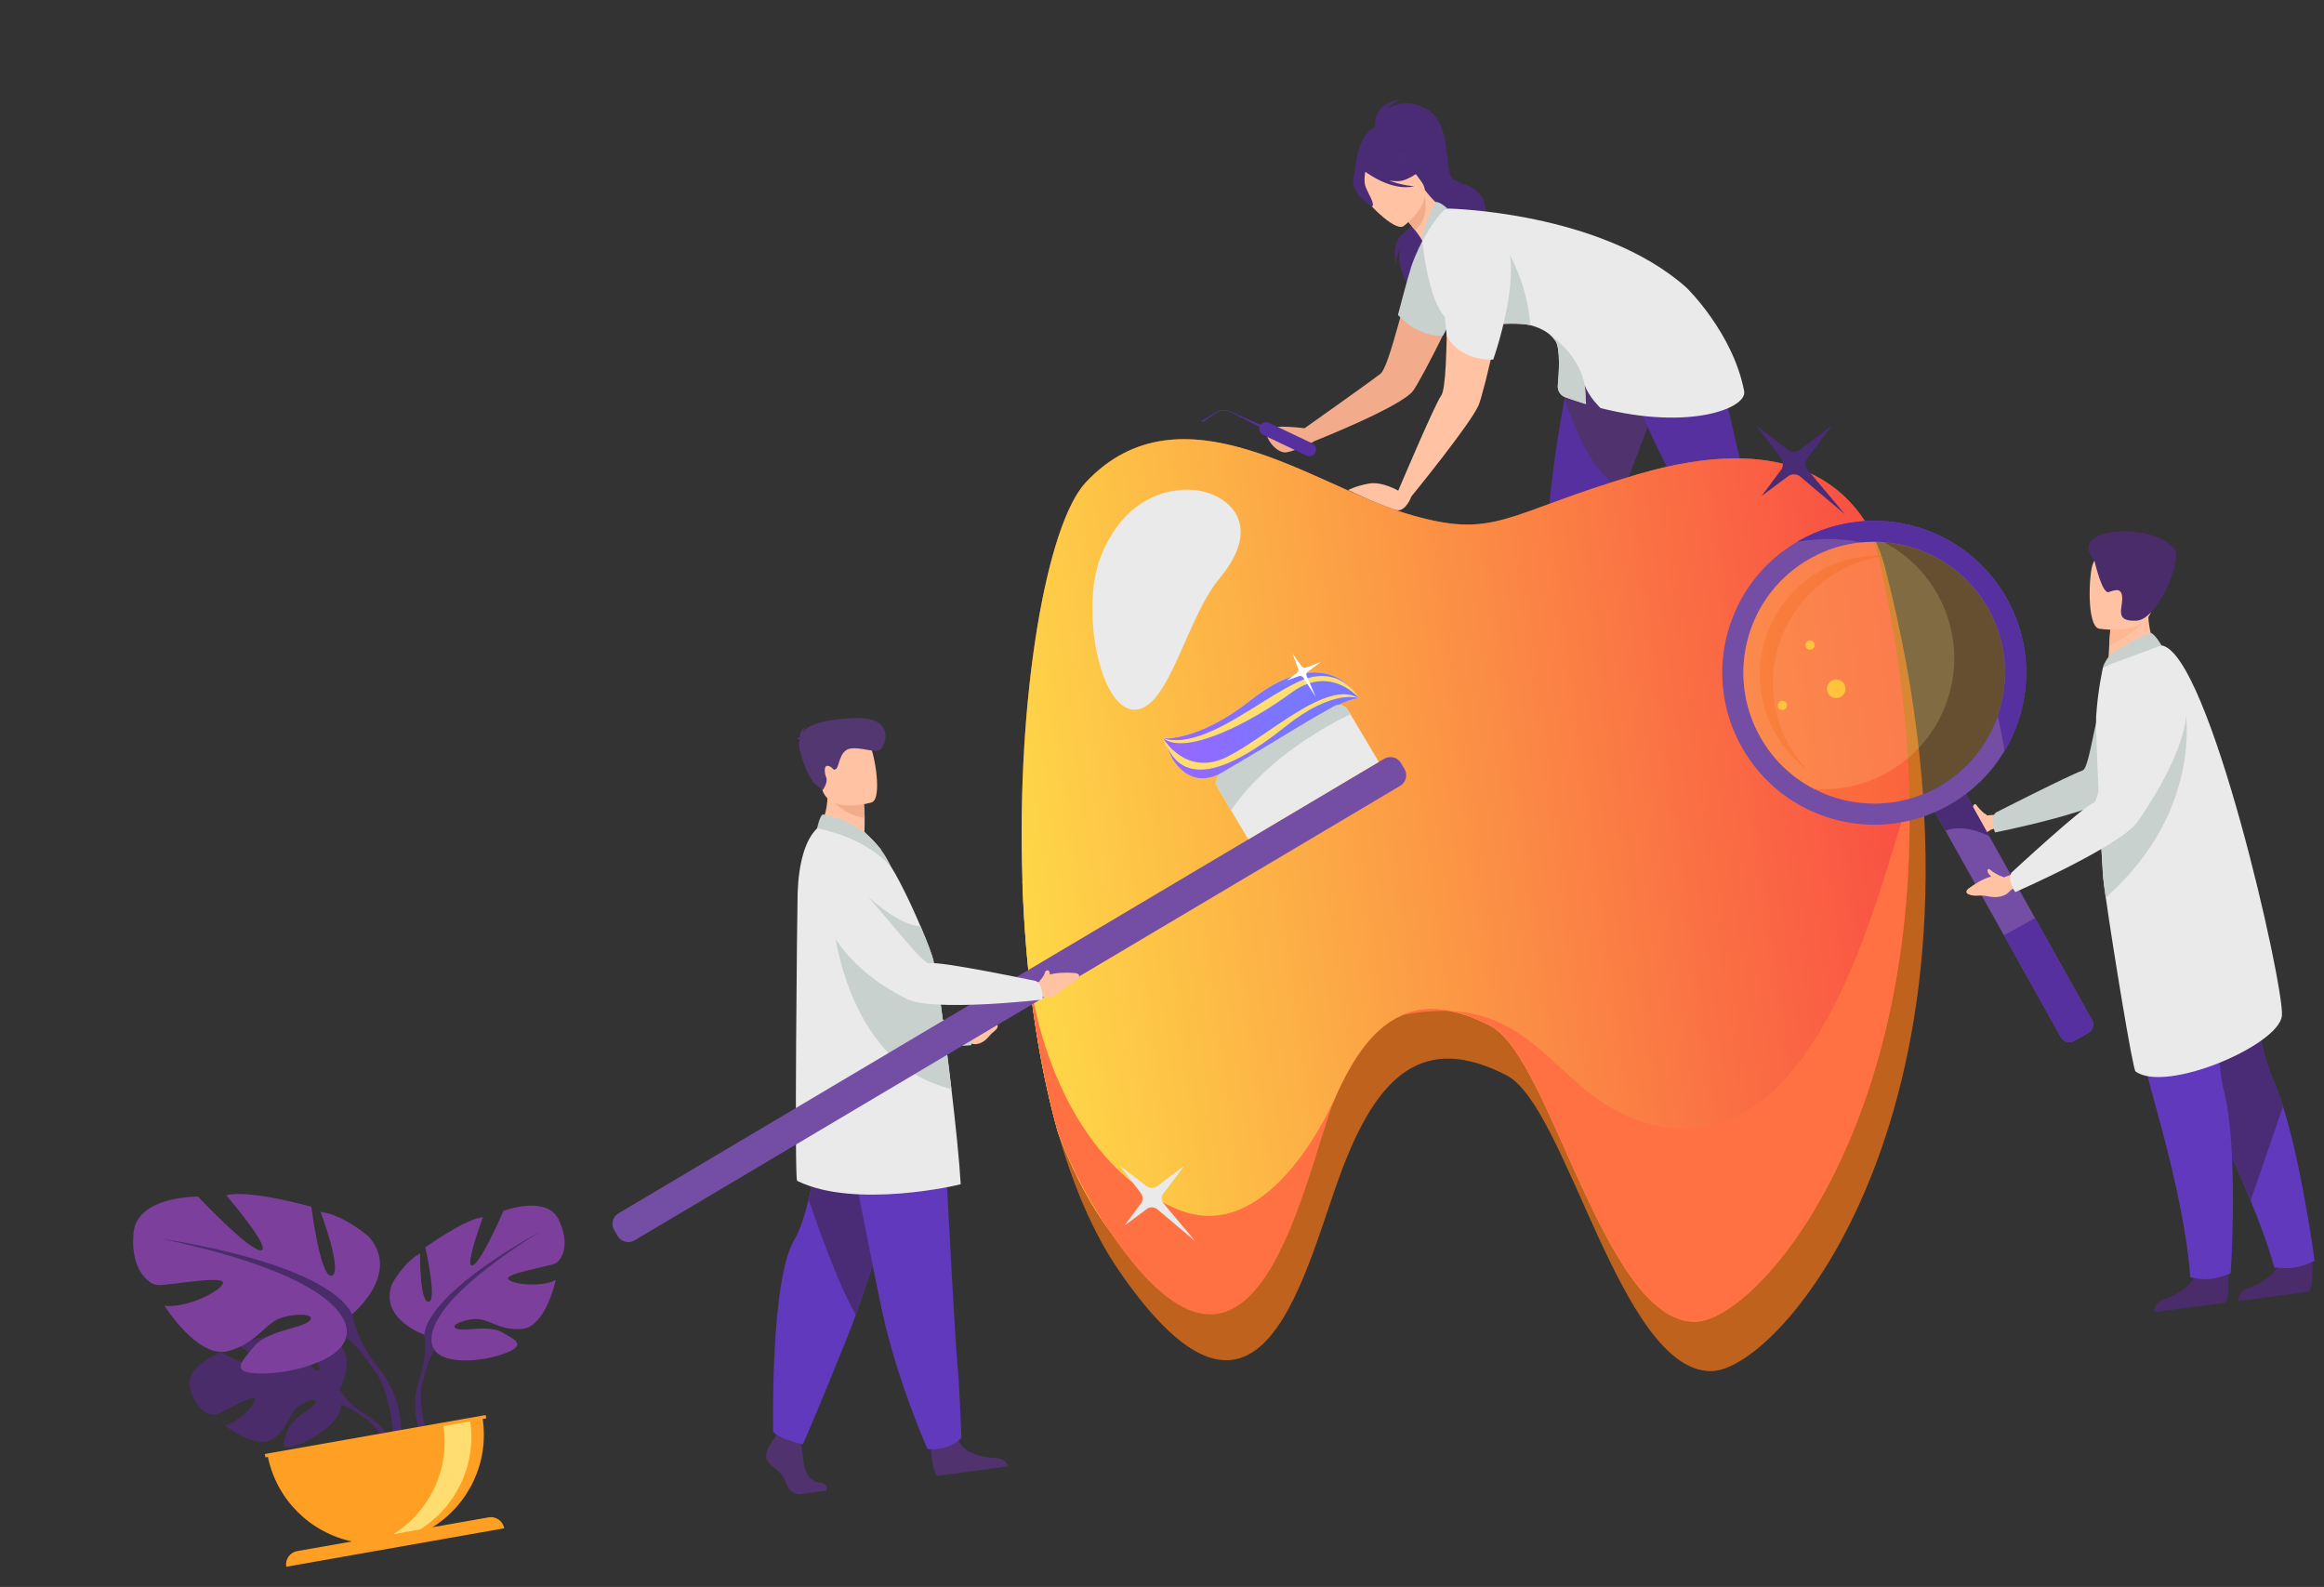 <svg width="662" height="452" viewBox="0 0 662 452" fill="none" xmlns="http://www.w3.org/2000/svg">
<rect x="0" y="0" width="662" height="452" fill="#333333" stroke="none"/>
<path d="M361.178 122.14C362.99 120.858 371.609 121.974 371.609 121.974C371.609 121.974 391.055 108.224 393.27 106.416C395.826 104.342 400.507 82.834 404.445 70.843C406.528 64.517 415.139 63.461 418.518 69.182C419.127 70.203 419.504 71.381 419.528 72.732C419.611 80.186 404.485 108.822 402.494 111.356C398.891 115.964 374.578 125.577 374.578 125.577C374.578 125.577 369.886 128.157 366.636 128.812C363.359 129.502 359.366 123.422 361.178 122.14Z" fill="#F2AC8C"/>
<path d="M397.66 75.435C397.55 72.962 398.904 70.608 399.668 69.498C395.425 76.144 405.013 86.862 405.013 86.862C402.768 80.674 423.285 68.104 423.148 60.248C422.984 52.428 415.772 52.888 413.629 50.749C411.485 48.611 413.549 35.547 406.846 31.341C400.144 27.134 395.011 31.128 395.011 31.128C396.182 29.523 398.716 28.459 398.716 28.459C392.034 29.353 391.506 34.116 391.637 36.272C386.268 38.502 385.841 49.677 385.841 49.677L404.276 54.74C404.629 55.26 404.833 55.61 404.916 55.757C405.386 56.922 403.288 64.069 399.855 66.418C395.983 69.014 397.66 75.435 397.66 75.435ZM400.013 69.011C400.093 68.905 400.147 68.835 400.147 68.835C400.093 68.905 400.035 68.945 400.013 69.011Z" fill="#4A2C76"/>
<path d="M438.74 202.542L442.984 201.314C442.984 201.314 455.975 187.797 455.257 165.94C455.18 163.714 454.944 161.478 454.456 159.244C454.392 159.001 454.386 158.718 454.512 158.481C454.88 157.707 455.816 155.755 457.023 153.011C458.235 150.298 460.262 145.208 462.458 139.497C466.438 129.233 470.997 116.938 472.617 113.036C477.743 100.508 473.483 93.141 473.483 93.141C473.483 93.141 454.613 93.774 448.914 90L447.469 93.091C447.469 93.091 445.835 111.483 446.033 111.551C445.93 112.195 445.797 112.843 445.663 113.49C443.792 123.756 441.785 136.529 441.11 146.792C440.749 152.573 440.789 157.575 441.576 160.872C441.852 162 441.934 163.785 441.914 165.992C441.832 179.042 438.74 202.542 438.74 202.542Z" fill="#56309E"/>
<path d="M430.378 209.235L448.443 206.82C448.443 206.82 448.508 204.008 447.272 202.063C446.106 200.172 444.799 200.283 446.422 196.885C445.435 198.214 441.82 199.201 439.145 199.213C438.906 199.78 437.607 203.481 436.658 204.395C435.59 205.357 430.29 205.751 430.378 209.235Z" fill="#4F326E"/>
<path d="M445.66 113.459C448.4 121.943 454.048 135.929 462.49 139.493C466.471 129.228 471.029 116.934 472.649 113.032C477.775 100.504 473.515 93.137 473.515 93.137C473.515 93.137 454.646 93.77 448.946 89.996L447.502 93.087C447.502 93.087 445.867 111.479 446.065 111.547C445.896 112.168 445.763 112.816 445.66 113.459Z" fill="#4F326E"/>
<path d="M456.308 96.791L455.795 93.427C462.619 93.365 477.919 82.28 477.919 82.28C477.919 82.28 485.597 86.009 488.343 99.248C489.68 105.715 496.339 132.92 497.78 141.105C498.305 144.09 498.617 146.19 498.764 147.052C498.797 147.3 498.954 147.531 499.133 147.696C500.761 149.274 502.22 151 503.532 152.809C516.355 170.528 514.443 197.209 514.443 197.209L511.979 196.908C511.979 196.908 499.687 171.15 492.471 160.272C491.247 158.42 490.179 157.019 489.316 156.221C486.834 153.907 483.989 149.815 481.085 144.818C475.569 135.35 469.719 122.683 465.446 112.861C465.238 112.952 456.308 96.791 456.308 96.791Z" fill="#56309E"/>
<path d="M413.914 79.499C424.587 75.489 415.47 60.991 414.889 61.352C413.332 61.246 409.631 59 405.936 54.203L405.579 54.597L399.626 61.409C399.626 61.409 401.478 63.492 403.111 65.573C404.367 67.2 405.465 68.817 405.424 69.453C404.925 69.96 411.067 80.572 413.914 79.499Z" fill="#FFC2A2"/>
<path d="M405.159 68.637C405.159 68.637 403.151 72.465 402.054 75.793C400.956 79.121 398.213 89.692 398.213 89.692C398.213 89.692 403.485 95.916 410.973 95.64C410.973 95.64 415.084 89.421 413.754 83.709C412.424 77.997 405.159 68.637 405.159 68.637Z" fill="#C8D1CE"/>
<path d="M399.596 61.413C399.596 61.413 401.449 63.496 403.081 65.577C406.94 62.415 406.245 57.217 405.545 54.57L399.596 61.413Z" fill="#F2AC8C"/>
<path d="M399.807 64.408C399.807 64.408 409.257 57.381 404.763 51.557C400.3 45.728 398.494 40.93 392.29 45.161C386.091 49.423 386.632 52.532 387.631 54.824C388.665 57.142 397.262 66.103 399.807 64.408Z" fill="#FFC2A2"/>
<path d="M385.441 51.399C385.533 48.552 386.919 48.083 387.933 48.137C390.876 41.413 397.354 43.003 397.354 43.003C401.183 46.68 406.042 46.755 406.042 46.755C406.042 46.755 405.16 49.109 400.455 51.124C399.024 51.725 397.289 51.705 395.61 51.394C399.235 52.831 402.887 53.067 402.887 53.067C396.532 54.515 389.652 49.45 388.919 48.918C388.73 49.857 388.492 51.842 388.987 53.193C389.673 55.022 391.802 58.234 390.839 58.803C390.812 58.839 385.288 55.672 385.441 51.399Z" fill="#4A2C76"/>
<path d="M500.163 199.905L518.227 197.49C518.227 197.49 518.292 194.678 517.087 192.729C515.921 190.838 514.378 190.131 514.392 187.641C513.405 188.97 511.696 190.552 509.052 190.559C508.813 191.127 507.418 194.117 506.469 195.031C505.375 196.027 500.075 196.421 500.163 199.905Z" fill="#4F326E"/>
<path d="M414.254 91.925C416.681 92.42 419.991 92.45 423.378 92.344C428.181 92.237 433.145 91.92 435.849 92.597C436.368 92.717 437.905 93.141 439.53 93.995C439.53 93.995 439.565 94.022 439.631 94.044C440.172 94.319 440.694 94.69 441.22 95.092C441.995 95.713 442.691 96.439 443.217 97.313C444.455 99.51 444.083 106.142 443.75 109.777C443.631 111.242 444.475 112.61 445.865 113.117C447.783 113.805 449.693 114.432 451.533 115.005C451.63 115.023 451.731 115.073 451.828 115.091C451.747 114.724 451.702 114.384 451.656 114.043C451.33 111.599 451.37 109.546 451.37 109.546C452.13 111.933 454.094 114.379 455.883 116.218C481.402 122.696 497.76 116.226 496.832 111.405C493.623 94.7 480.39 81.918 480.39 81.918C455.943 60.147 412.329 59.395 412.329 59.395C412.329 59.395 410.255 59.421 408.177 62.722C405.191 67.468 405.154 68.606 405.154 68.606C405.154 68.606 407.099 90.457 414.254 91.925Z" fill="#EAEAEA"/>
<path d="M423.413 92.37C428.216 92.264 433.18 91.946 435.884 92.624C434.839 76.796 425.869 65.995 425.869 65.995C425.869 65.995 423.64 86.293 423.413 92.37Z" fill="#C8D1CE"/>
<path d="M374.699 128.837C375.14 127.896 374.731 126.722 373.791 126.281L361.45 120.403C360.509 119.962 359.336 120.371 358.895 121.312C358.454 122.253 358.863 123.426 359.803 123.867L372.144 129.745C373.116 130.182 374.258 129.777 374.699 128.837Z" fill="#56309E"/>
<path d="M360.974 122.734L361.316 121.996L350.502 117.174C349.192 116.561 347.66 116.64 346.435 117.371L342.241 119.916L342.542 120.285L346.517 117.517C347.711 116.791 349.151 116.724 350.425 117.31L360.974 122.734Z" fill="#56309E"/>
<path d="M389.9 137.733C393.71 137.035 398.294 139.76 398.294 139.76C398.294 139.76 408.701 115.156 410.488 112.744C413.32 108.964 411.006 67.635 414.698 64.401C414.698 64.401 426.765 63.985 428.727 71.597C430.72 79.204 422.558 112.359 421.176 115.441C418.654 121.07 402.04 141.401 402.04 141.401C402.04 141.401 400.596 145.437 398.129 145.357C395.663 145.278 384.039 139.587 384.039 139.587C384.039 139.587 386.089 138.431 389.9 137.733Z" fill="#FFC2A2"/>
<path d="M443.754 109.808C443.635 111.273 444.479 112.641 445.869 113.148C447.787 113.836 449.697 114.463 451.537 115.036C451.588 114.714 451.639 114.392 451.66 114.074C451.773 112.799 451.702 111.328 451.374 109.577C449.974 102.173 444.149 97.22 441.228 95.154C442.003 95.775 442.698 96.501 443.225 97.375C444.463 99.572 444.09 106.204 443.754 109.808Z" fill="#C8D1CE"/>
<path d="M412.333 59.426C412.333 59.426 410.163 57.322 408.903 57.554C408.903 57.554 404.75 65.353 405.158 68.637C405.158 68.637 410.37 59.342 412.333 59.426Z" fill="#C8D1CE"/>
<path d="M410.486 79.988C410.486 79.988 406.584 60.226 422.506 62.979C438.402 65.768 425.354 102.41 425.354 102.41C425.354 102.41 416.356 103.172 412.124 95.769L410.486 79.988Z" fill="#EAEAEA"/>
<path d="M301.347 322.487C305.639 337.63 311.396 351.254 318.859 362.099C359.995 421.796 371.604 360.968 382.509 332.55C392.785 305.79 405.758 294.26 429.118 306.255C446.328 315.104 461.491 390.368 487.301 390.54C508.194 390.676 575.118 309.791 537.014 161.845C536.284 158.981 535.209 155.881 533.657 152.75C526.348 137.884 508.516 122.725 466.466 135.087C427.988 146.373 426.273 154.036 400.382 146.19C374.495 138.375 336.283 108.555 309.279 137.362C292.643 155.177 282.095 254.32 301.347 322.487Z" fill="#BE621E"/>
<path d="M301.346 322.487C304.916 331.994 309.186 340.62 314.266 348.004C355.402 407.702 367.011 346.874 377.916 318.455C388.192 291.695 401.165 280.165 424.525 292.16C441.735 301.009 456.898 376.274 482.707 376.445C503.097 376.585 567.134 299.772 535.141 158.914C534.678 156.866 534.184 154.821 533.691 152.777C526.382 137.912 508.55 122.752 466.5 135.114C428.022 146.4 426.308 154.063 400.416 146.217C374.525 138.371 336.318 108.582 309.313 137.389C297.99 149.486 289.501 199.03 291.247 250.955C292.043 275.51 295.173 300.572 301.346 322.487Z" fill="url(#paint0_linear)"/>
<path d="M313.556 158.523C307.707 173.415 313.221 201.938 323.071 202.133C332.924 202.359 337.913 176.085 347.358 164.775C361.014 148.461 348.632 139.691 338.779 139.465C328.902 139.306 318.966 144.823 313.556 158.523Z" fill="#EAEAEA"/>
<path d="M299.899 317.074C300.364 318.902 300.824 320.699 301.347 322.487C304.916 331.994 309.187 340.62 314.267 348.004C345.277 392.961 359.496 369.548 369.279 343.106C372.499 334.455 375.232 325.459 377.916 318.455C383.709 303.381 390.338 293.14 399.196 289.216C403.893 287.139 409.205 286.838 415.347 288.505C418.222 289.286 421.283 290.515 424.53 292.191C435.483 297.813 445.599 330.382 458.176 353.331C465.346 366.451 473.325 376.44 482.712 376.476C499.51 376.593 545.994 324.393 543.857 227.166C543.624 216.237 542.782 204.759 541.204 192.718C539.998 183.462 538.367 173.853 536.222 163.935C535.875 162.28 535.493 160.599 535.115 158.949C532.382 163.472 529.253 168.331 525.704 173.341C502.927 205.741 462.93 245.703 399.321 257.419C389.179 259.279 378.439 260.432 367.08 260.722C344.362 261.303 319.133 258.408 291.213 250.928C291.497 259.646 292.068 268.389 292.978 277.086C294.448 290.905 296.697 304.431 299.899 317.074Z" fill="url(#paint1_linear)"/>
<path d="M399.222 289.181C403.919 287.104 409.231 286.804 415.374 288.471C418.249 289.252 421.31 290.48 424.556 292.156C435.51 297.779 445.626 330.348 458.203 353.296C465.372 366.417 473.351 376.405 482.739 376.441C499.536 376.558 546.02 324.359 543.884 227.132C535.998 249.162 519.412 329.995 472.516 320.705C441.402 314.534 439.984 281.086 399.222 289.181Z" fill="#FF7042"/>
<path d="M299.898 317.074C300.363 318.902 300.824 320.698 301.346 322.487C304.916 331.994 309.39 340.498 314.266 348.004C356.842 413.525 370.335 339.468 380.118 313.026C379.848 313.598 362.37 354.549 336.416 344.822C314.769 336.692 297.987 311.723 292.982 277.117C294.448 290.905 296.697 304.431 299.898 317.074Z" fill="#FF7042"/>
<path d="M525.688 195.832C525.494 194.378 524.161 193.359 522.707 193.553C521.254 193.748 520.235 195.081 520.43 196.535C520.624 197.989 521.957 199.008 523.411 198.814C524.865 198.619 525.883 197.286 525.688 195.832Z" fill="#FFC22A"/>
<path d="M516.9 183.558C516.805 182.846 516.139 182.337 515.427 182.432C514.716 182.527 514.207 183.193 514.302 183.905C514.397 184.617 515.063 185.126 515.775 185.031C516.486 184.936 516.995 184.269 516.9 183.558Z" fill="#FFC22A"/>
<path d="M509.027 200.737C508.932 200.025 508.266 199.516 507.554 199.611C506.843 199.706 506.333 200.373 506.429 201.084C506.524 201.796 507.19 202.305 507.902 202.21C508.613 202.115 509.122 201.449 509.027 200.737Z" fill="#FFC22A"/>
<path d="M96.677 395.675C96.677 395.675 102.581 385.663 94.629 381.36C94.629 381.36 88.979 379.154 84.848 380.168C84.848 380.168 92.495 389.027 90.763 390.347C89.031 391.666 82.957 379.867 82.957 379.867C82.957 379.867 71.139 380.778 67.709 383.253C67.709 383.253 79.073 389.65 77.064 390.48C75.061 391.34 62.926 385.238 62.926 385.238C62.926 385.238 52.433 388.99 54.182 395.497C55.932 402.004 60.008 403.378 61.605 402.906C63.201 402.434 72.145 397.085 72.598 398.4C73.052 399.714 68.044 405.099 64.056 406.024C64.056 406.024 73.163 413.104 77.806 409.781C82.449 406.458 82.201 402.539 85.112 400.536C88.023 398.533 90.728 398.056 89.666 399.765C88.636 401.468 83.138 403.896 81.919 407.407C80.669 410.925 79.42 413.364 84.535 411.638C89.649 409.912 97.485 404.568 97.078 400.106C96.677 395.675 96.677 395.675 96.677 395.675Z" fill="#4A2C6A"/>
<path d="M59.526 394.713C59.526 394.713 88.707 388.395 96.677 395.675C96.677 395.675 98.88 399.725 103.964 402.854L104.971 404.61C104.971 404.61 98.92 400.13 97.053 400.142C97.083 400.137 98.073 389.216 59.526 394.713Z" fill="#4A2C6A"/>
<path d="M103.964 402.854C103.964 402.854 111.088 406.416 112.988 414.672L111.867 414.965C111.867 414.965 108.321 406.714 104.098 403.972C99.88 401.26 103.964 402.854 103.964 402.854Z" fill="#4A2C6A"/>
<path d="M120.81 380.135C120.81 380.135 107.776 375.586 111.72 365.603C111.72 365.603 115.169 359.288 119.653 357.039C119.653 357.039 119.502 370.919 122.076 370.782C124.651 370.645 121.15 355.286 121.15 355.286C121.15 355.286 132.571 347.09 137.57 346.684C137.57 346.684 132.14 361.178 134.606 360.426C137.072 359.674 143.427 344.859 143.427 344.859C143.427 344.859 155.826 340.232 159.193 347.468C162.592 354.699 159.939 359.066 158.12 359.894C156.296 360.691 144.098 362.683 144.718 364.222C145.302 365.736 153.989 366.835 158.313 364.583C158.313 364.583 155.443 377.959 148.696 378.515C141.944 379.04 139.164 375.314 134.986 375.702C130.813 376.121 128.027 377.753 130.251 378.502C132.505 379.246 139.321 377.283 143.139 379.526C146.957 381.77 149.934 383.02 144.015 385.395C138.06 387.745 126.855 388.896 123.807 384.552C120.81 380.135 120.81 380.135 120.81 380.135Z" fill="#7C409C"/>
<path d="M153.769 350.865C153.769 350.865 122.474 367.479 120.813 380.166C120.813 380.166 121.916 385.519 119.681 392.253L120.098 394.621C120.098 394.621 122.151 385.953 123.861 384.511C123.861 384.511 114.58 375.369 153.769 350.865Z" fill="#4A2C6A"/>
<path d="M119.682 392.253C119.682 392.253 115.921 400.936 120.51 409.891L121.767 409.289C121.767 409.289 118.638 399.094 120.416 393.36C122.168 387.662 119.682 392.253 119.682 392.253Z" fill="#4A2C6A"/>
<path d="M100.324 374.301C100.324 374.301 114.392 362.786 105.015 352.203C105.015 352.203 97.891 345.946 91.321 345.171C91.321 345.171 97.763 362.294 94.52 363.31C91.276 364.325 88.686 343.702 88.686 343.702C88.686 343.702 70.814 338.674 64.473 340.458C64.473 340.458 77.729 355.968 74.334 356.123C70.939 356.277 56.391 340.805 56.391 340.805C56.391 340.805 38.965 340.645 38.027 351.144C37.085 361.613 42.332 365.855 44.961 366.025C47.559 366.201 63.569 363.188 63.533 365.318C63.471 367.485 53.239 372.713 46.853 371.905C46.853 371.905 56.428 387.208 65.036 384.802C73.648 382.428 75.399 376.54 80.732 375.156C86.065 373.772 90.29 374.548 87.841 376.47C85.391 378.392 76.064 379.054 72.325 383.549C68.617 388.038 65.458 390.973 73.895 391.197C82.302 391.426 96.716 387.807 98.535 381.051C100.324 374.301 100.324 374.301 100.324 374.301Z" fill="#7C409C"/>
<path d="M46.289 352.889C46.289 352.889 92.553 359.345 100.324 374.3C100.324 374.3 101.356 381.409 107.187 388.782L107.74 391.917C107.74 391.917 101.285 382.087 98.51 381.087C98.51 381.087 105.886 365.585 46.289 352.889Z" fill="#4A2C6A"/>
<path d="M107.187 388.781C107.187 388.781 115.754 397.827 114.082 410.992L112.28 410.834C112.28 410.834 111.547 396.793 106.793 390.499C102.044 384.236 107.187 388.781 107.187 388.781Z" fill="#4A2C6A"/>
<path d="M76.311 414.958L75.604 415.083L75.436 414.13L138.348 403.037L138.516 403.99L137.502 404.169C139.328 416.685 133.387 428.638 123.195 434.999L139.177 432.181C141.267 431.813 143.255 433.206 143.624 435.296L81.542 446.243C81.173 444.153 82.565 442.164 84.655 441.795L100.268 439.042C88.546 436.544 78.875 427.345 76.311 414.958Z" fill="#FF9F23"/>
<path d="M112.039 436.966L119.661 435.622C129.821 429.266 135.763 417.313 133.942 404.828L126.35 406.166C128.146 418.688 122.23 430.605 112.039 436.966Z" fill="#FFDD71"/>
<path d="M220.511 409.767C220.511 409.767 217.388 413.492 218.405 415.687C219.392 417.885 222.816 419.002 223.626 421.76C224.435 424.518 226.37 425.803 227.917 425.596C229.463 425.389 235.34 424.604 235.34 424.604C235.34 424.604 236.22 422.47 233.389 422.25C230.526 422.035 229.063 418.86 228.808 415.776C228.584 412.688 227.605 408.661 227.605 408.661L221.545 408.086L220.511 409.767Z" fill="#4F326E"/>
<path d="M220.238 407.726C221.144 409.557 228.666 411.418 228.666 411.418C228.666 411.418 231.744 404.77 241.269 381.103C242.099 379.07 242.935 376.848 243.782 374.467C252.887 349.313 263.469 308.118 263.469 308.118L232.087 303.715C232.087 303.715 232.286 316.035 232.831 322.23C233.177 325.995 232.114 334.295 230.327 341.652C229.19 346.339 227.783 350.653 226.26 353.156C219.325 364.635 220.238 407.726 220.238 407.726Z" fill="#6139BC"/>
<path d="M230.362 341.678C233.54 351.08 239.195 366.765 243.782 374.467C252.888 349.313 263.469 308.118 263.469 308.118L232.088 303.715C232.088 303.715 232.287 316.035 232.831 322.23C233.212 326.022 232.149 334.321 230.362 341.678Z" fill="#4A2C76"/>
<path d="M273.262 292.825L275.628 292.382C275.628 292.382 277.814 287.303 282.946 290.365C282.946 290.365 284.998 291.822 283.875 293.075C282.751 294.328 283.005 293.632 281.484 295.442C279.931 297.256 277.754 297.925 276.178 296.97L274.264 296.785L273.262 292.825Z" fill="#FFC2A2"/>
<path d="M241.513 244.218C241.513 244.218 225.043 264.688 236.978 292.258C240.71 300.861 276.591 297.702 276.591 297.702C276.591 297.702 278.236 295.403 274.865 292.326C274.865 292.326 251.993 285.4 249.306 284.373C246.917 283.464 251.117 260.95 249.056 254.013C246.995 247.076 241.513 244.218 241.513 244.218Z" fill="#C8D1CE"/>
<path d="M265.154 412.334C265.154 412.334 265.489 419.785 267.17 420.348L287.087 417.654C287.087 417.654 286.781 415.364 283.524 415.264C280.268 415.164 274.39 414.06 272.873 410.011C271.351 405.931 265.154 412.334 265.154 412.334Z" fill="#4F326E"/>
<path d="M268.06 305.96C268.06 305.96 268.738 319.035 269.573 334.703C270.724 356.03 272.145 382.202 272.617 387.147C273.415 395.702 273.847 409.534 273.847 409.534C273.847 409.534 271.003 413.221 264.232 412.741C264.232 412.741 255.784 394.059 251.327 373.678C251.251 373.342 251.174 373.006 251.098 372.67C246.746 351.897 238.403 308.099 238.403 308.099L268.06 305.96Z" fill="#6139BC"/>
<path d="M231.063 239.064C231.063 239.064 243.922 245.282 251.005 241.973C251.005 241.973 248.545 239.12 246.235 236.91C246.284 235.391 246.326 234.063 246.274 232.967C246.249 230.419 246.054 228.965 246.054 228.965L240.584 225.728L235.385 222.643C237.225 233.106 231.063 239.064 231.063 239.064Z" fill="#FFC2A2"/>
<path d="M227.064 336.324C243.454 344.463 273.441 337.493 273.664 337.275C273.294 330.741 272.181 320.055 271.015 310.164C269.563 297.886 268.09 286.87 268.057 286.622C268.057 286.622 268.007 286.251 267.894 285.636C267.567 283.664 266.831 279.101 266.252 275.714C266.134 275.068 266.025 274.484 265.955 273.958C265.95 273.927 265.946 273.896 265.942 273.865C265.647 272.362 264.173 268.401 262.205 263.814C259.357 257.108 255.478 249.059 252.85 245.411C251.498 243.544 247.101 238.211 247.101 238.211C244.6 239.049 242.676 238.551 239.776 237.584C236.616 236.558 233.254 235.432 232.782 235.905C229.292 239.238 227.515 245.963 227.206 254.257C227.066 259.094 226.255 335.928 227.064 336.324Z" fill="#EAEAEA"/>
<path d="M235.897 226.701C235.897 226.701 239.935 232.177 246.31 232.994C246.284 230.446 246.09 228.992 246.09 228.992L240.619 225.755L235.897 226.701Z" fill="#F2AC8C"/>
<path d="M248.327 228.535C248.327 228.535 236.377 232.18 234.197 224.818C232.047 217.452 229.055 212.97 236.604 210.323C244.153 207.676 246.457 210.077 247.801 212.354C249.113 214.635 251.387 227.402 248.327 228.535Z" fill="#FFC2A2"/>
<path d="M227.788 210.557C227.648 210.45 227.388 210.39 226.827 210.433C226.827 210.433 227.254 210.093 227.837 209.983C227.853 209.162 228.069 207.716 229.416 207.19C229.416 207.19 228.727 207.691 228.746 208.539C230.109 206.719 233.319 205.061 242.822 204.547C255.296 203.887 252.299 212.319 250.819 213.494C249.334 214.637 244.97 212.606 242.033 213.251C239.097 213.895 239.084 218.275 238.173 218.995C237.231 219.72 237.492 218.614 236.049 218.177C234.605 217.74 234.783 220.015 235.353 221.451C235.953 222.883 234.323 225.053 234.323 225.053C234.323 225.053 234.323 225.053 232.163 223.263C230.003 221.473 227.051 213.049 227.669 211.077C227.679 210.918 227.72 210.755 227.788 210.557Z" fill="#533771"/>
<path d="M271.016 310.164C269.563 297.886 268.091 286.87 268.058 286.622C268.058 286.622 268.008 286.251 267.894 285.636C254.156 272.607 236.945 259.506 236.945 259.506C236.945 259.506 239.357 302.743 271.016 310.164Z" fill="#C8D1CE"/>
<path d="M180.751 353.287L398.859 223.811C400.492 222.837 401.054 220.683 400.08 219.05L399.063 217.328C398.089 215.694 395.936 215.131 394.303 216.106L176.164 345.586C174.531 346.56 173.969 348.714 174.943 350.347L175.96 352.07C176.969 353.73 179.087 354.266 180.751 353.287Z" fill="#744DA5"/>
<path d="M346.817 224.312L355.592 239.076L392.754 217.006L383.979 202.242C383.127 200.812 381.303 200.363 379.87 201.185L347.869 220.172C346.444 221.055 346 222.91 346.817 224.312Z" fill="#EAEAEA"/>
<path d="M334.137 216.37C336.663 220.19 341.018 223.797 347.873 220.203C360.001 213.888 380.305 199.016 387.156 198.919C387.156 198.919 387.151 198.888 387.116 198.862C387.038 198.746 386.869 198.422 386.555 197.96C384.285 194.642 375.178 184.458 356.127 199.509C341.316 211.19 331.375 210.314 331.375 210.314C331.375 210.314 331.375 210.314 331.379 210.345C331.379 210.345 331.383 210.376 331.388 210.407C331.555 210.951 332.395 213.705 334.137 216.37Z" fill="#FFDD71"/>
<path d="M332.17 212.255C331.716 211.213 331.435 210.527 331.384 210.376C331.384 210.376 331.388 210.407 331.392 210.438C331.487 210.677 331.706 211.372 332.17 212.255Z" fill="#D5DCD9"/>
<path d="M387.155 198.92C387.155 198.92 379.065 189.041 367.86 197.31C356.655 205.58 338.092 215.338 331.379 210.345C331.379 210.345 337.795 221.362 349.49 215.578C361.154 209.798 378.106 193.169 387.155 198.92Z" fill="#C4C4C4"/>
<path d="M387.155 198.92C387.155 198.92 379.065 189.041 367.86 197.31C356.655 205.58 338.092 215.338 331.379 210.345C331.379 210.345 337.795 221.362 349.49 215.578C361.154 209.798 378.106 193.169 387.155 198.92Z" fill="url(#paint2_linear)"/>
<path d="M334.137 216.37C336.663 220.19 341.018 223.797 347.873 220.203C360.001 213.889 380.305 199.017 387.156 198.92C387.156 198.92 380.037 195.84 366.101 206.994C340.388 227.566 334.568 217.005 332.174 212.286C332.628 213.328 333.295 214.782 334.137 216.37Z" fill="#C4C4C4"/>
<path d="M334.137 216.37C336.663 220.19 341.018 223.797 347.873 220.203C360.001 213.889 380.305 199.017 387.156 198.92C387.156 198.92 380.037 195.84 366.101 206.994C340.388 227.566 334.568 217.005 332.174 212.286C332.628 213.328 333.295 214.782 334.137 216.37Z" fill="url(#paint3_linear)"/>
<path d="M331.379 210.344C343.043 213.509 358.374 199.365 370.1 194.049C381.352 188.954 386.704 198.129 387.12 198.892C387.042 198.776 386.873 198.453 386.559 197.991C384.289 194.672 375.182 184.488 356.131 199.539C341.289 211.224 331.379 210.344 331.379 210.344Z" fill="#C4C4C4"/>
<path d="M331.379 210.344C343.043 213.509 358.374 199.365 370.1 194.049C381.352 188.954 386.704 198.129 387.12 198.892C387.042 198.776 386.873 198.453 386.559 197.991C384.289 194.672 375.182 184.488 356.131 199.539C341.289 211.224 331.379 210.344 331.379 210.344Z" fill="url(#paint4_linear)"/>
<path d="M346.817 224.312L350.678 230.82C361.068 215.509 379.081 206.109 384.67 203.409L383.979 202.242C383.127 200.812 381.303 200.363 379.871 201.185L347.869 220.172C346.444 221.055 346 222.91 346.817 224.312Z" fill="#C8D1CE"/>
<path d="M247.437 255.552C247.624 255.779 254.317 277.341 263.939 276.306C264.871 276.213 265.663 276.013 266.284 275.709C266.166 275.064 266.056 274.48 265.986 273.954C265.982 273.923 265.978 273.892 265.974 273.861C265.678 272.357 264.204 268.397 262.237 263.809C258.174 263.565 253.116 260.588 247.437 255.552Z" fill="#C8D1CE"/>
<path d="M232.756 235.94C232.756 235.94 233.458 232.476 234.336 231.981C234.336 231.981 247.601 233.231 253.804 246.89C253.808 246.921 247.626 238.834 232.756 235.94Z" fill="#C8D1CE"/>
<path d="M296.085 279.599C296.085 279.599 296.186 279.177 296.751 278.692C297.149 278.134 297.561 277.449 297.635 277.062C297.783 276.286 298.672 276.104 298.957 276.822C299.052 277.061 299.054 277.313 299.025 277.569C300.512 277.149 302.712 276.887 306.051 277.133C306.051 277.133 308.615 277.231 306.665 279.13C305.355 280.407 304.394 280.284 302.52 282.046C300.647 283.809 298.102 284.558 296.392 283.779L294.243 283.72L293.357 280.153L296.085 279.599Z" fill="#FFC2A2"/>
<path d="M231.414 247.332C231.414 247.332 230.134 270.495 258.301 284.525C265.889 288.298 296.958 284.711 296.958 284.711C296.958 284.711 297.373 280.75 295.086 279.418C295.086 279.418 267.354 273.582 264.817 274.394C262.582 275.102 247.428 254.073 242.069 250.254C236.705 246.404 231.414 247.332 231.414 247.332Z" fill="#EAEAEA"/>
<path d="M566.043 232.263C566.043 232.263 565.808 231.917 565.135 231.597C564.609 231.195 563.175 229.655 563.002 229.3C562.624 228.594 561.969 229.343 561.913 230.107C561.915 230.358 562.506 231.004 562.631 231.239C561.095 231.287 558.884 231.709 555.81 232.97C555.81 232.97 553.375 233.831 555.84 235.076C557.461 235.899 558.348 235.465 560.668 236.573C562.989 237.68 565.628 237.642 567.03 236.352L569.045 235.642L568.808 231.988L566.043 232.263Z" fill="#FFC2A2"/>
<path d="M617.014 185.134C617.014 185.134 627.586 203.216 605.048 225.159C598.975 231.073 568.294 237.096 568.294 237.096C568.294 237.096 566.703 233.435 568.455 231.469C568.455 231.469 589.237 220.879 593.262 219.428C595.485 218.626 597.034 199.836 600.961 194.587C604.852 189.311 617.014 185.134 617.014 185.134Z" fill="#C8D1CE"/>
<path d="M658.596 358.379C658.596 358.379 659.247 367.489 657.505 367.879C657.261 367.943 648.631 369.097 648.631 369.097L637.65 370.565C637.65 370.565 637.317 367.838 640.459 366.851C643.602 365.864 648.713 362.881 650.091 358.35C651.529 353.56 658.596 358.379 658.596 358.379Z" fill="#4A2C6A"/>
<path d="M659.326 359.131C659.326 359.131 656.135 360.692 653.505 361.043C650.598 361.432 647.83 360.983 647.83 360.983C647.83 360.983 646.396 354.97 641.101 341.977C638.333 335.166 634.523 326.447 629.305 315.68C614.904 285.92 609.374 268.108 608.864 266.413C608.852 266.32 608.817 266.293 608.817 266.293L608.848 266.289L638.461 248.282C638.461 248.282 640.302 291.722 647.483 307.517C648.469 309.716 649.448 312.326 650.332 315.168C655.847 332.636 659.326 359.131 659.326 359.131Z" fill="#6139BC"/>
<path d="M650.327 315.138L641.101 341.978C638.333 335.167 634.522 326.448 629.304 315.68C614.904 285.92 609.374 268.109 608.864 266.413C608.856 266.351 608.851 266.32 608.843 266.258L638.457 248.252C638.457 248.252 640.297 291.691 647.478 307.487C648.469 309.717 649.443 312.295 650.327 315.138Z" fill="#4A2C76"/>
<path d="M634.716 361.572C634.716 361.572 635.368 370.681 633.625 371.072C633.382 371.136 624.752 372.29 624.752 372.29L613.7 373.704C613.7 373.704 613.406 371.035 616.58 370.044C619.722 369.057 624.834 366.074 626.211 361.543C627.649 356.753 634.716 361.572 634.716 361.572Z" fill="#4A2C6A"/>
<path d="M601.505 254.231C601.505 254.231 604.822 282.103 614.18 315.592C623.573 349.108 623.869 363.809 623.869 363.809C623.869 363.809 627.324 364.449 628.666 364.364C632.106 364.188 635.426 362.642 635.426 362.642C635.426 362.642 637.757 327.558 633.493 310.742C629.23 293.926 635.088 250.843 635.088 250.843L601.505 254.231Z" fill="#6139BC"/>
<path d="M615.108 186.176L609.522 191.017L600.425 190.564C600.453 189.836 600.644 186.787 600.81 184.024C600.82 183.866 600.83 183.707 600.841 183.548C600.998 181.196 601.14 179.193 601.14 179.193L608.942 174.433L611.853 172.658C611.861 172.72 611.945 175.229 611.963 175.604C612.232 182.088 615.108 186.176 615.108 186.176Z" fill="#FFC2A2"/>
<path d="M599.841 255.682C601.926 270.332 607.508 304.547 608.314 305.163C616.939 311.506 649.31 297.635 650.016 289.257C650.722 280.879 629.304 185.915 615.738 183.824C612.908 183.383 599.06 190.022 599.06 190.022C599.06 190.022 597.597 196.265 597.094 204.048C596.914 206.939 597.797 227.199 598.532 240.707C598.729 244.303 598.927 247.426 599.061 249.613C599.115 250.487 599.405 252.653 599.841 255.682Z" fill="#EAEAEA"/>
<path d="M611.321 175.753C609.909 179.091 603.491 182.658 600.804 183.993C600.815 183.834 600.825 183.675 600.835 183.517C600.993 181.165 601.134 179.162 601.134 179.162L608.936 174.402C610.722 174.1 611.893 174.385 611.321 175.753Z" fill="#FFB792"/>
<path d="M597.909 179.058C597.909 179.058 611.8 181.453 613.157 172.767C614.515 164.082 617.208 158.556 608.389 156.649C599.574 154.772 597.336 157.812 596.163 160.582C595.026 163.38 594.333 178.213 597.909 179.058Z" fill="#FFC2A2"/>
<path d="M596.612 159.703C596.612 159.703 598.777 169.304 600.703 168.637C602.656 167.935 604.439 167.381 604.523 170.362C604.607 173.343 602.274 177.088 608.562 176.783C614.819 176.482 621.588 159.293 619.486 156.519C613.397 148.42 588.074 150.01 596.612 159.703Z" fill="#4A2C6A"/>
<path d="M602.091 185.838C602.268 185.751 611.424 180.054 612.619 180.273C613.813 180.491 615.703 183.797 615.703 183.797L599.026 189.996C599.026 189.996 600.019 187.06 602.091 185.838Z" fill="#C8D1CE"/>
<path d="M550.058 229.267L587.088 295.466C587.827 296.753 589.464 297.227 590.755 296.519L594.885 294.203C596.172 293.464 596.645 291.826 595.937 290.535L558.907 224.336C558.168 223.049 556.531 222.575 555.24 223.283L551.11 225.599C549.788 226.311 549.315 227.949 550.058 229.267Z" fill="#744DA5"/>
<path d="M550.058 229.267L554.155 236.593C559.78 234.392 566.679 238.194 566.679 238.194L558.903 224.305C558.164 223.018 556.527 222.544 555.236 223.252L551.106 225.568C549.789 226.311 549.315 227.949 550.058 229.267Z" fill="#4A2C76"/>
<path d="M570.832 266.426L587.088 295.466C587.827 296.753 589.465 297.227 590.756 296.519L594.885 294.203C596.172 293.464 596.646 291.826 595.938 290.535L579.682 261.495L570.832 266.426Z" fill="#56309E"/>
<path d="M496.116 212.731C507.784 233.596 534.16 241.062 555.017 229.391C561.844 225.581 567.229 220.168 570.988 213.902C578.712 201.027 579.495 184.512 571.637 170.476C559.968 149.611 533.596 142.176 512.739 153.846C512.477 154.007 512.184 154.173 511.923 154.333C491.686 166.173 484.577 192.131 496.116 212.731ZM515.672 159.061C520.329 156.454 525.295 154.971 530.3 154.491C532.416 154.302 534.49 154.277 536.59 154.437C548.64 155.314 560.06 162.071 566.393 173.413C571.815 183.114 572.444 194.179 569.051 203.893C566.161 212.185 560.34 219.514 552.081 224.146C540.747 230.512 527.49 230.269 516.735 224.714C510.479 221.488 505.047 216.419 501.363 209.824C491.306 191.83 497.715 169.115 515.672 159.061Z" fill="#744DA5"/>
<path d="M511.918 154.302C518.818 153.159 524.886 153.324 530.3 154.49C532.415 154.302 534.49 154.276 536.589 154.437C548.64 155.314 560.059 162.071 566.393 173.413C571.815 183.113 572.444 194.179 569.051 203.892C569.948 207.772 570.566 211.217 570.988 213.901C578.712 201.026 579.495 184.512 571.636 170.476C559.968 149.61 533.596 142.175 512.739 153.846C512.473 153.976 512.18 154.141 511.918 154.302Z" fill="#56309E"/>
<g opacity="0.5">
<path opacity="0.5" d="M501.36 209.793C505.048 216.418 510.476 221.456 516.732 224.683C527.487 230.237 540.708 230.454 552.077 224.115C570.034 214.06 576.443 191.345 566.39 173.382C560.056 162.04 548.637 155.283 536.586 154.406C529.56 153.896 522.291 155.341 515.703 159.056C497.716 169.114 491.307 191.83 501.36 209.793Z" fill="#FFA32C"/>
<path opacity="0.5" d="M501.359 209.793C505.047 216.418 510.475 221.456 516.731 224.683C523.758 225.192 531.023 223.717 537.614 220.032C555.571 209.978 561.98 187.263 551.927 169.3C548.239 162.675 542.811 157.636 536.555 154.41C529.528 153.9 522.259 155.345 515.672 159.06C497.715 169.114 491.307 191.83 501.359 209.793Z" fill="#FFDD71"/>
<path opacity="0.5" d="M523.871 162.688C506.207 172.577 499.816 194.723 509.547 212.162C511.033 214.798 512.799 217.176 514.78 219.274C511.137 216.517 508.021 212.996 505.632 208.78C496.483 192.397 502.309 171.681 518.686 162.531C524.572 159.224 531.037 157.887 537.323 158.275C532.737 158.826 528.147 160.29 523.871 162.688Z" fill="#EE8914"/>
</g>
<path d="M599.842 255.682C628.846 229.82 622.272 200.431 622.272 200.431C610.776 209.117 600.655 227.384 598.528 240.676C598.725 244.272 598.923 247.395 599.057 249.582C599.116 250.487 599.405 252.653 599.842 255.682Z" fill="#C8D1CE"/>
<path d="M570.762 249.9C570.762 249.9 570.469 249.593 569.729 249.472C569.127 249.206 567.423 248.237 567.161 247.925C566.274 246.941 565.859 247.847 566.433 248.841C566.555 249.045 567.05 249.452 567.203 249.652C565.712 250.04 563.664 250.975 560.964 252.911C560.964 252.911 558.788 254.304 561.457 254.955C563.245 255.378 563.983 254.775 566.481 255.323C568.979 255.871 571.567 255.21 572.618 253.652L574.416 252.499L573.348 248.988L570.762 249.9Z" fill="#FFC2A2"/>
<path d="M611.12 188.378C611.12 188.378 638.908 189.923 609.075 233.849C604.316 240.879 574.062 254.089 574.062 254.089C574.062 254.089 571.685 250.911 572.946 248.569C572.946 248.569 593.734 229.317 596.33 228.718C598.621 228.191 600.834 202.352 603.461 196.331C606.088 190.311 611.12 188.378 611.12 188.378Z" fill="#EAEAEA"/>
<path d="M369.522 191.608L366.514 193.837L370.056 192.544C370.454 192.459 370.881 192.591 371.174 192.899L374.788 198.494L372.141 192.36C372.057 191.962 372.193 191.566 372.535 191.299L376.262 188.565L372.091 190.099C371.613 190.289 371.089 190.138 370.752 189.742L368.159 186.121L369.771 190.409C369.984 190.822 369.856 191.28 369.522 191.608Z" fill="white"/>
<path d="M507.487 133.634L501.774 141.296L509.532 135.503C510.468 134.968 511.637 135.001 512.559 135.539L525.583 146.522L514.612 133.469C514.082 132.564 514.154 131.452 514.766 130.614L521.881 121.19L512.816 128.04C511.789 128.839 510.346 128.874 509.271 128.136L500.285 121.211L507.348 130.472C507.979 131.427 508.048 132.646 507.487 133.634Z" fill="#4A2C76"/>
<path d="M325.129 342.583L320.215 349.162L326.858 344.211C327.648 343.759 328.658 343.781 329.444 344.243L340.588 353.651L331.19 342.466C330.742 341.707 330.8 340.723 331.336 340.021L337.437 331.962L329.687 337.817C328.803 338.502 327.575 338.508 326.641 337.877L318.921 331.949L325.021 339.889C325.57 340.698 325.613 341.731 325.129 342.583Z" fill="#EAEAEA"/>
<defs>
<linearGradient id="paint0_linear" x1="291.439" y1="266.471" x2="546.528" y2="232.367" gradientUnits="userSpaceOnUse">
<stop stop-color="#FED747"/>
<stop offset="1" stop-color="#F94E43"/>
</linearGradient>
<linearGradient id="paint1_linear" x1="295.424" y1="296.26" x2="550.511" y2="262.156" gradientUnits="userSpaceOnUse">
<stop stop-color="#FED747"/>
<stop offset="1" stop-color="#F94E43"/>
</linearGradient>
<linearGradient id="paint2_linear" x1="331.692" y1="212.688" x2="365.684" y2="208.144" gradientUnits="userSpaceOnUse">
<stop stop-color="#9966FF"/>
<stop offset="1" stop-color="#7976FF"/>
</linearGradient>
<linearGradient id="paint3_linear" x1="332.84" y1="217.266" x2="366.514" y2="212.764" gradientUnits="userSpaceOnUse">
<stop stop-color="#9966FF"/>
<stop offset="1" stop-color="#7976FF"/>
</linearGradient>
<linearGradient id="paint4_linear" x1="330.909" y1="206.825" x2="364.882" y2="202.283" gradientUnits="userSpaceOnUse">
<stop stop-color="#9966FF"/>
<stop offset="1" stop-color="#7976FF"/>
</linearGradient>
</defs>
</svg>
